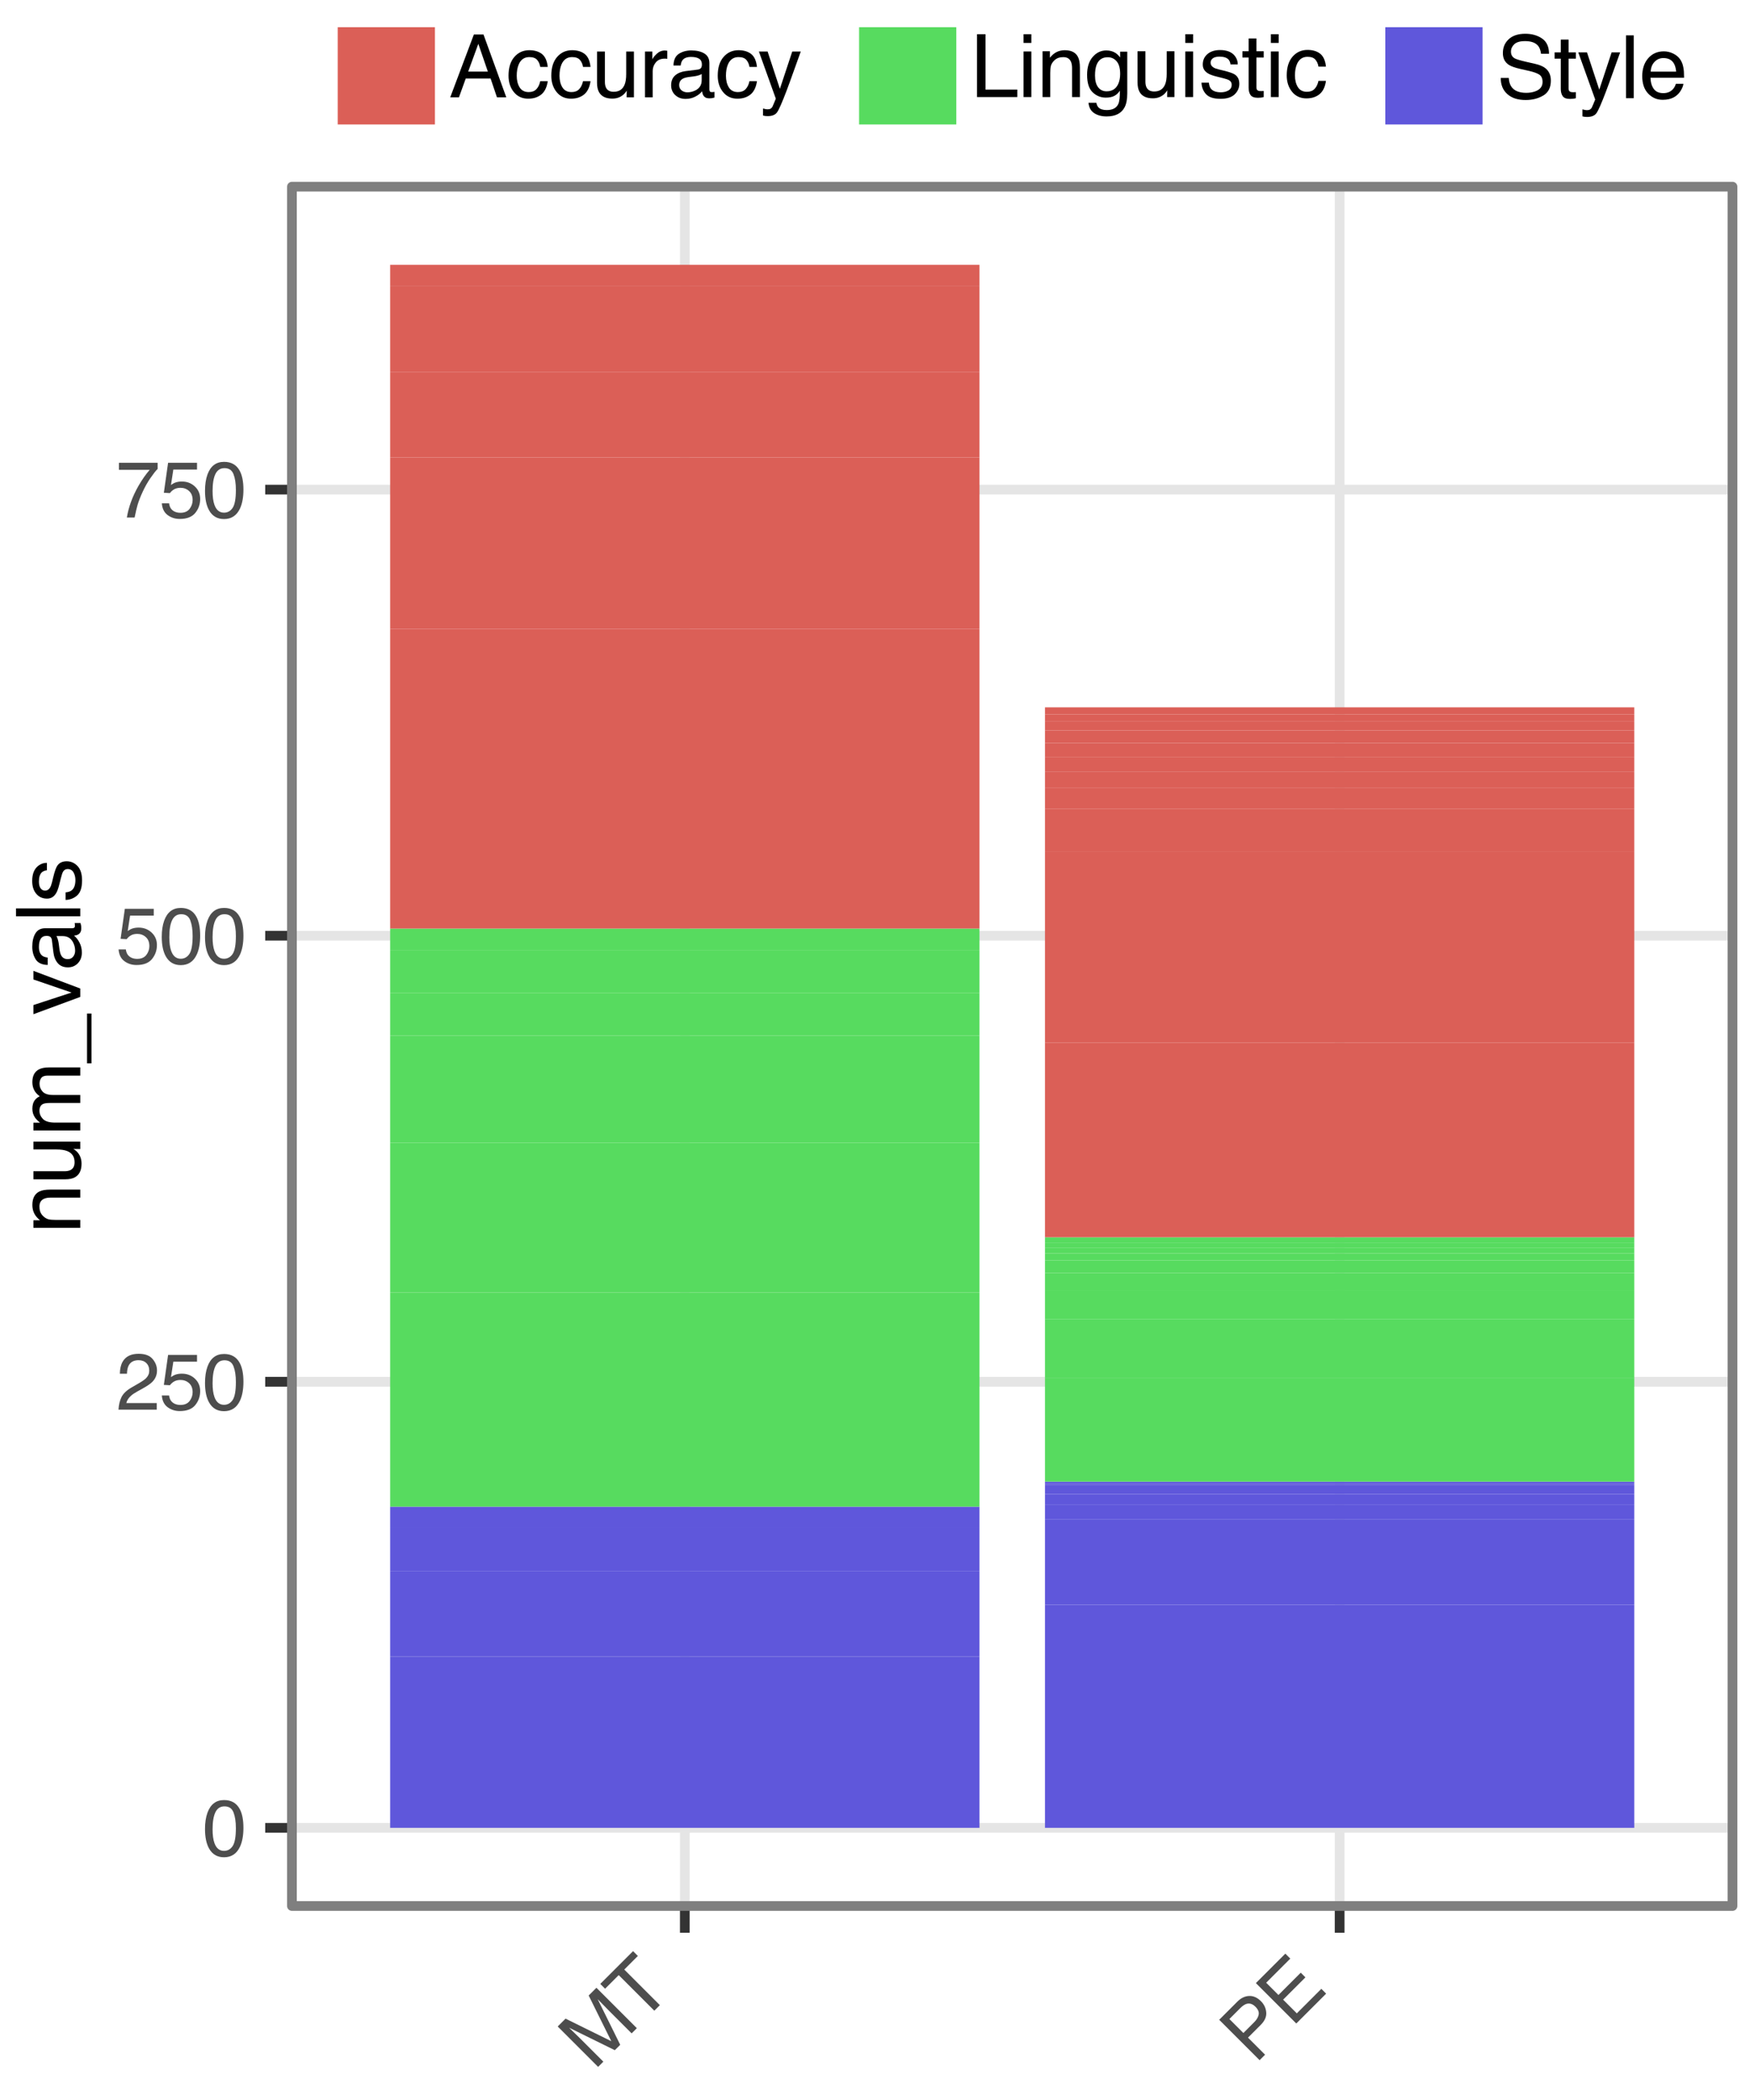 <?xml version="1.0" encoding="utf-8" standalone="no"?>
<!DOCTYPE svg PUBLIC "-//W3C//DTD SVG 1.1//EN"
  "http://www.w3.org/Graphics/SVG/1.1/DTD/svg11.dtd">
<svg xmlns:xlink="http://www.w3.org/1999/xlink" width="180pt" height="216pt" viewBox="0 0 180 216" xmlns="http://www.w3.org/2000/svg" version="1.1">
 <rect x="0" y="0" width="180" height="216" fill="#808080" stroke="none"/>
 <defs>
  <style type="text/css">*{stroke-linejoin: round; stroke-linecap: butt}</style>
 </defs>
 <g id="figure_1">
  <g id="patch_1">
   <path d="M 0 216 
L 180 216 
L 180 0 
L 0 0 
z
" style="fill: #ffffff; stroke: #ffffff; stroke-linejoin: miter"/>
  </g>
  <g id="axes_1">
   <g id="patch_2">
    <path d="M 30.028 196.046 
L 178.2 196.046 
L 178.2 19.2 
L 30.028 19.2 
z
" style="fill: #ffffff"/>
   </g>
   <g id="matplotlib.axis_1">
    <g id="xtick_1">
     <g id="line2d_1">
      <path d="M 70.439 196.046 
L 70.439 19.2 
" clip-path="url(#pf47aa751c5)" style="fill: none; stroke: #e5e5e5; stroke-linecap: square"/>
     </g>
     <g id="line2d_2">
      <path d="M 70.439 196.046 
" style="fill: none; stroke: #333333; stroke-width: 1.5; stroke-linecap: square"/>
      <defs>
       <path id="m20f5424041" d="M 0 0 
L 0 2.75 
" style="stroke: #333333"/>
      </defs>
      <g>
       <use xlink:href="#m20f5424041" x="70.439" y="196.046" style="fill: #333333; stroke: #333333"/>
      </g>
     </g>
     <g id="text_1">
      <!-- MT -->
      <g style="fill: #4d4d4d" transform="translate(61.093 213.021) rotate(-45) scale(0.08 -0.08)">
       <defs>
        <path id="Helvetica-4d" d="M 472 4591 
L 1363 4591 
L 2681 709 
L 3991 4591 
L 4872 4591 
L 4872 0 
L 4281 0 
L 4281 2709 
Q 4281 2850 4287 3175 
Q 4294 3500 4294 3872 
L 2984 0 
L 2369 0 
L 1050 3872 
L 1050 3731 
Q 1050 3563 1058 3217 
Q 1066 2872 1066 2709 
L 1066 0 
L 472 0 
L 472 4591 
z
" transform="scale(0.016)"/>
        <path id="Helvetica-54" d="M 3828 4591 
L 3828 4044 
L 2281 4044 
L 2281 0 
L 1650 0 
L 1650 4044 
L 103 4044 
L 103 4591 
L 3828 4591 
z
" transform="scale(0.016)"/>
       </defs>
       <use xlink:href="#Helvetica-4d"/>
       <use xlink:href="#Helvetica-54" x="83.301"/>
      </g>
     </g>
    </g>
    <g id="xtick_2">
     <g id="line2d_3">
      <path d="M 137.79 196.046 
L 137.79 19.2 
" clip-path="url(#pf47aa751c5)" style="fill: none; stroke: #e5e5e5; stroke-linecap: square"/>
     </g>
     <g id="line2d_4">
      <path d="M 137.79 196.046 
" style="fill: none; stroke: #333333; stroke-width: 1.5; stroke-linecap: square"/>
      <g>
       <use xlink:href="#m20f5424041" x="137.79" y="196.046" style="fill: #333333; stroke: #333333"/>
      </g>
     </g>
     <g id="text_2">
      <!-- PE -->
      <g style="fill: #4d4d4d" transform="translate(129.064 212.4) rotate(-45) scale(0.08 -0.08)">
       <defs>
        <path id="Helvetica-50" d="M 547 4591 
L 2613 4591 
Q 3225 4591 3600 4245 
Q 3975 3900 3975 3275 
Q 3975 2738 3640 2339 
Q 3306 1941 2613 1941 
L 1169 1941 
L 1169 0 
L 547 0 
L 547 4591 
z
M 3347 3272 
Q 3347 3778 2972 3959 
Q 2766 4056 2406 4056 
L 1169 4056 
L 1169 2466 
L 2406 2466 
Q 2825 2466 3086 2644 
Q 3347 2822 3347 3272 
z
" transform="scale(0.016)"/>
        <path id="Helvetica-45" d="M 547 4591 
L 3894 4591 
L 3894 4028 
L 1153 4028 
L 1153 2634 
L 3688 2634 
L 3688 2103 
L 1153 2103 
L 1153 547 
L 3941 547 
L 3941 0 
L 547 0 
L 547 4591 
z
M 2244 4591 
L 2244 4591 
z
" transform="scale(0.016)"/>
       </defs>
       <use xlink:href="#Helvetica-50"/>
       <use xlink:href="#Helvetica-45" x="66.699"/>
      </g>
     </g>
    </g>
   </g>
   <g id="matplotlib.axis_2">
    <g id="ytick_1">
     <g id="line2d_5">
      <path d="M 30.028 188.007 
L 178.2 188.007 
" clip-path="url(#pf47aa751c5)" style="fill: none; stroke: #e5e5e5; stroke-linecap: square"/>
     </g>
     <g id="line2d_6">
      <path d="M 30.028 188.007 
" style="fill: none; stroke: #333333; stroke-width: 1.5; stroke-linecap: square"/>
      <defs>
       <path id="mea6f6a68ad" d="M 0 0 
L -2.75 0 
" style="stroke: #333333"/>
      </defs>
      <g>
       <use xlink:href="#mea6f6a68ad" x="30.028" y="188.007" style="fill: #333333; stroke: #333333"/>
      </g>
     </g>
     <g id="text_3">
      <!-- 0 -->
      <g style="fill: #4d4d4d" transform="translate(20.83 190.877) scale(0.08 -0.08)">
       <defs>
        <path id="Helvetica-30" d="M 1731 4475 
Q 2600 4475 2988 3759 
Q 3288 3206 3288 2244 
Q 3288 1331 3016 734 
Q 2622 -122 1728 -122 
Q 922 -122 528 578 
Q 200 1163 200 2147 
Q 200 2909 397 3456 
Q 766 4475 1731 4475 
z
M 1725 391 
Q 2163 391 2422 778 
Q 2681 1166 2681 2222 
Q 2681 2984 2493 3476 
Q 2306 3969 1766 3969 
Q 1269 3969 1039 3501 
Q 809 3034 809 2125 
Q 809 1441 956 1025 
Q 1181 391 1725 391 
z
" transform="scale(0.016)"/>
       </defs>
       <use xlink:href="#Helvetica-30"/>
      </g>
     </g>
    </g>
    <g id="ytick_2">
     <g id="line2d_7">
      <path d="M 30.028 142.126 
L 178.2 142.126 
" clip-path="url(#pf47aa751c5)" style="fill: none; stroke: #e5e5e5; stroke-linecap: square"/>
     </g>
     <g id="line2d_8">
      <path d="M 30.028 142.126 
" style="fill: none; stroke: #333333; stroke-width: 1.5; stroke-linecap: square"/>
      <g>
       <use xlink:href="#mea6f6a68ad" x="30.028" y="142.126" style="fill: #333333; stroke: #333333"/>
      </g>
     </g>
     <g id="text_4">
      <!-- 250 -->
      <g style="fill: #4d4d4d" transform="translate(11.932 144.995) scale(0.08 -0.08)">
       <defs>
        <path id="Helvetica-32" d="M 200 0 
Q 231 578 439 1006 
Q 647 1434 1250 1784 
L 1850 2131 
Q 2253 2366 2416 2531 
Q 2672 2791 2672 3125 
Q 2672 3516 2437 3745 
Q 2203 3975 1813 3975 
Q 1234 3975 1013 3538 
Q 894 3303 881 2888 
L 309 2888 
Q 319 3472 525 3841 
Q 891 4491 1816 4491 
Q 2584 4491 2939 4075 
Q 3294 3659 3294 3150 
Q 3294 2613 2916 2231 
Q 2697 2009 2131 1694 
L 1703 1456 
Q 1397 1288 1222 1134 
Q 909 863 828 531 
L 3272 531 
L 3272 0 
L 200 0 
z
" transform="scale(0.016)"/>
        <path id="Helvetica-35" d="M 791 1141 
Q 847 659 1238 475 
Q 1438 381 1700 381 
Q 2200 381 2440 700 
Q 2681 1019 2681 1406 
Q 2681 1875 2395 2131 
Q 2109 2388 1709 2388 
Q 1419 2388 1211 2275 
Q 1003 2163 856 1963 
L 369 1991 
L 709 4400 
L 3034 4400 
L 3034 3856 
L 1131 3856 
L 941 2613 
Q 1097 2731 1238 2791 
Q 1488 2894 1816 2894 
Q 2431 2894 2859 2497 
Q 3288 2100 3288 1491 
Q 3288 856 2895 371 
Q 2503 -113 1644 -113 
Q 1097 -113 676 195 
Q 256 503 206 1141 
L 791 1141 
z
" transform="scale(0.016)"/>
       </defs>
       <use xlink:href="#Helvetica-32"/>
       <use xlink:href="#Helvetica-35" x="55.615"/>
       <use xlink:href="#Helvetica-30" x="111.23"/>
      </g>
     </g>
    </g>
    <g id="ytick_3">
     <g id="line2d_9">
      <path d="M 30.028 96.244 
L 178.2 96.244 
" clip-path="url(#pf47aa751c5)" style="fill: none; stroke: #e5e5e5; stroke-linecap: square"/>
     </g>
     <g id="line2d_10">
      <path d="M 30.028 96.244 
" style="fill: none; stroke: #333333; stroke-width: 1.5; stroke-linecap: square"/>
      <g>
       <use xlink:href="#mea6f6a68ad" x="30.028" y="96.244" style="fill: #333333; stroke: #333333"/>
      </g>
     </g>
     <g id="text_5">
      <!-- 500 -->
      <g style="fill: #4d4d4d" transform="translate(11.932 99.114) scale(0.08 -0.08)">
       <use xlink:href="#Helvetica-35"/>
       <use xlink:href="#Helvetica-30" x="55.615"/>
       <use xlink:href="#Helvetica-30" x="111.23"/>
      </g>
     </g>
    </g>
    <g id="ytick_4">
     <g id="line2d_11">
      <path d="M 30.028 50.363 
L 178.2 50.363 
" clip-path="url(#pf47aa751c5)" style="fill: none; stroke: #e5e5e5; stroke-linecap: square"/>
     </g>
     <g id="line2d_12">
      <path d="M 30.028 50.363 
" style="fill: none; stroke: #333333; stroke-width: 1.5; stroke-linecap: square"/>
      <g>
       <use xlink:href="#mea6f6a68ad" x="30.028" y="50.363" style="fill: #333333; stroke: #333333"/>
      </g>
     </g>
     <g id="text_6">
      <!-- 750 -->
      <g style="fill: #4d4d4d" transform="translate(11.932 53.232) scale(0.08 -0.08)">
       <defs>
        <path id="Helvetica-37" d="M 3347 4400 
L 3347 3909 
Q 3131 3700 2773 3181 
Q 2416 2663 2141 2063 
Q 1869 1478 1728 997 
Q 1638 688 1494 0 
L 872 0 
Q 1084 1281 1809 2550 
Q 2238 3294 2709 3834 
L 234 3834 
L 234 4400 
L 3347 4400 
z
" transform="scale(0.016)"/>
       </defs>
       <use xlink:href="#Helvetica-37"/>
       <use xlink:href="#Helvetica-35" x="55.615"/>
       <use xlink:href="#Helvetica-30" x="111.23"/>
      </g>
     </g>
    </g>
    <g id="ytick_5"/>
    <g id="ytick_6"/>
    <g id="ytick_7"/>
    <g id="ytick_8"/>
   </g>
   <g id="PolyCollection_1">
    <path d="M 40.131 188.007 
L 40.131 170.389 
L 100.747 170.389 
L 100.747 188.007 
z
" clip-path="url(#pf47aa751c5)" style="fill: #5f57db"/>
    <path d="M 40.131 170.389 
L 40.131 161.58 
L 100.747 161.58 
L 100.747 170.389 
z
" clip-path="url(#pf47aa751c5)" style="fill: #5f57db"/>
    <path d="M 40.131 161.58 
L 40.131 157.175 
L 100.747 157.175 
L 100.747 161.58 
z
" clip-path="url(#pf47aa751c5)" style="fill: #5f57db"/>
    <path d="M 40.131 157.175 
L 40.131 154.973 
L 100.747 154.973 
L 100.747 157.175 
z
" clip-path="url(#pf47aa751c5)" style="fill: #5f57db"/>
    <path d="M 40.131 154.973 
L 40.131 132.95 
L 100.747 132.95 
L 100.747 154.973 
z
" clip-path="url(#pf47aa751c5)" style="fill: #57db5f"/>
    <path d="M 40.131 132.95 
L 40.131 117.533 
L 100.747 117.533 
L 100.747 132.95 
z
" clip-path="url(#pf47aa751c5)" style="fill: #57db5f"/>
    <path d="M 40.131 117.533 
L 40.131 106.522 
L 100.747 106.522 
L 100.747 117.533 
z
" clip-path="url(#pf47aa751c5)" style="fill: #57db5f"/>
    <path d="M 40.131 106.522 
L 40.131 102.117 
L 100.747 102.117 
L 100.747 106.522 
z
" clip-path="url(#pf47aa751c5)" style="fill: #57db5f"/>
    <path d="M 40.131 102.117 
L 40.131 97.713 
L 100.747 97.713 
L 100.747 102.117 
z
" clip-path="url(#pf47aa751c5)" style="fill: #57db5f"/>
    <path d="M 40.131 97.713 
L 40.131 95.51 
L 100.747 95.51 
L 100.747 97.713 
z
" clip-path="url(#pf47aa751c5)" style="fill: #57db5f"/>
    <path d="M 40.131 95.51 
L 40.131 64.678 
L 100.747 64.678 
L 100.747 95.51 
z
" clip-path="url(#pf47aa751c5)" style="fill: #db5f57"/>
    <path d="M 40.131 64.678 
L 40.131 47.059 
L 100.747 47.059 
L 100.747 64.678 
z
" clip-path="url(#pf47aa751c5)" style="fill: #db5f57"/>
    <path d="M 40.131 47.059 
L 40.131 38.25 
L 100.747 38.25 
L 100.747 47.059 
z
" clip-path="url(#pf47aa751c5)" style="fill: #db5f57"/>
    <path d="M 40.131 38.25 
L 40.131 29.441 
L 100.747 29.441 
L 100.747 38.25 
z
" clip-path="url(#pf47aa751c5)" style="fill: #db5f57"/>
    <path d="M 40.131 29.441 
L 40.131 27.238 
L 100.747 27.238 
L 100.747 29.441 
z
" clip-path="url(#pf47aa751c5)" style="fill: #db5f57"/>
    <path d="M 107.482 188.007 
L 107.482 165.067 
L 168.097 165.067 
L 168.097 188.007 
z
" clip-path="url(#pf47aa751c5)" style="fill: #5f57db"/>
    <path d="M 107.482 165.067 
L 107.482 156.257 
L 168.097 156.257 
L 168.097 165.067 
z
" clip-path="url(#pf47aa751c5)" style="fill: #5f57db"/>
    <path d="M 107.482 156.257 
L 107.482 154.789 
L 168.097 154.789 
L 168.097 156.257 
z
" clip-path="url(#pf47aa751c5)" style="fill: #5f57db"/>
    <path d="M 107.482 154.789 
L 107.482 153.688 
L 168.097 153.688 
L 168.097 154.789 
z
" clip-path="url(#pf47aa751c5)" style="fill: #5f57db"/>
    <path d="M 107.482 153.688 
L 107.482 152.77 
L 168.097 152.77 
L 168.097 153.688 
z
" clip-path="url(#pf47aa751c5)" style="fill: #5f57db"/>
    <path d="M 107.482 152.77 
L 107.482 152.587 
L 168.097 152.587 
L 168.097 152.77 
z
" clip-path="url(#pf47aa751c5)" style="fill: #5f57db"/>
    <path d="M 107.482 152.587 
L 107.482 152.403 
L 168.097 152.403 
L 168.097 152.587 
z
" clip-path="url(#pf47aa751c5)" style="fill: #5f57db"/>
    <path d="M 107.482 152.403 
L 107.482 141.759 
L 168.097 141.759 
L 168.097 152.403 
z
" clip-path="url(#pf47aa751c5)" style="fill: #57db5f"/>
    <path d="M 107.482 141.759 
L 107.482 135.702 
L 168.097 135.702 
L 168.097 141.759 
z
" clip-path="url(#pf47aa751c5)" style="fill: #57db5f"/>
    <path d="M 107.482 135.702 
L 107.482 132.766 
L 168.097 132.766 
L 168.097 135.702 
z
" clip-path="url(#pf47aa751c5)" style="fill: #57db5f"/>
    <path d="M 107.482 132.766 
L 107.482 130.931 
L 168.097 130.931 
L 168.097 132.766 
z
" clip-path="url(#pf47aa751c5)" style="fill: #57db5f"/>
    <path d="M 107.482 130.931 
L 107.482 129.646 
L 168.097 129.646 
L 168.097 130.931 
z
" clip-path="url(#pf47aa751c5)" style="fill: #57db5f"/>
    <path d="M 107.482 129.646 
L 107.482 128.912 
L 168.097 128.912 
L 168.097 129.646 
z
" clip-path="url(#pf47aa751c5)" style="fill: #57db5f"/>
    <path d="M 107.482 128.912 
L 107.482 128.361 
L 168.097 128.361 
L 168.097 128.912 
z
" clip-path="url(#pf47aa751c5)" style="fill: #57db5f"/>
    <path d="M 107.482 128.361 
L 107.482 127.811 
L 168.097 127.811 
L 168.097 128.361 
z
" clip-path="url(#pf47aa751c5)" style="fill: #57db5f"/>
    <path d="M 107.482 127.811 
L 107.482 127.26 
L 168.097 127.26 
L 168.097 127.811 
z
" clip-path="url(#pf47aa751c5)" style="fill: #57db5f"/>
    <path d="M 107.482 127.26 
L 107.482 107.256 
L 168.097 107.256 
L 168.097 127.26 
z
" clip-path="url(#pf47aa751c5)" style="fill: #db5f57"/>
    <path d="M 107.482 107.256 
L 107.482 87.619 
L 168.097 87.619 
L 168.097 107.256 
z
" clip-path="url(#pf47aa751c5)" style="fill: #db5f57"/>
    <path d="M 107.482 87.619 
L 107.482 83.214 
L 168.097 83.214 
L 168.097 87.619 
z
" clip-path="url(#pf47aa751c5)" style="fill: #db5f57"/>
    <path d="M 107.482 83.214 
L 107.482 81.012 
L 168.097 81.012 
L 168.097 83.214 
z
" clip-path="url(#pf47aa751c5)" style="fill: #db5f57"/>
    <path d="M 107.482 81.012 
L 107.482 79.36 
L 168.097 79.36 
L 168.097 81.012 
z
" clip-path="url(#pf47aa751c5)" style="fill: #db5f57"/>
    <path d="M 107.482 79.36 
L 107.482 77.892 
L 168.097 77.892 
L 168.097 79.36 
z
" clip-path="url(#pf47aa751c5)" style="fill: #db5f57"/>
    <path d="M 107.482 77.892 
L 107.482 76.423 
L 168.097 76.423 
L 168.097 77.892 
z
" clip-path="url(#pf47aa751c5)" style="fill: #db5f57"/>
    <path d="M 107.482 76.423 
L 107.482 75.139 
L 168.097 75.139 
L 168.097 76.423 
z
" clip-path="url(#pf47aa751c5)" style="fill: #db5f57"/>
    <path d="M 107.482 75.139 
L 107.482 74.221 
L 168.097 74.221 
L 168.097 75.139 
z
" clip-path="url(#pf47aa751c5)" style="fill: #db5f57"/>
    <path d="M 107.482 74.221 
L 107.482 73.487 
L 168.097 73.487 
L 168.097 74.221 
z
" clip-path="url(#pf47aa751c5)" style="fill: #db5f57"/>
    <path d="M 107.482 73.487 
L 107.482 72.936 
L 168.097 72.936 
L 168.097 73.487 
z
" clip-path="url(#pf47aa751c5)" style="fill: #db5f57"/>
    <path d="M 107.482 72.936 
L 107.482 72.753 
L 168.097 72.753 
L 168.097 72.936 
z
" clip-path="url(#pf47aa751c5)" style="fill: #db5f57"/>
   </g>
  </g>
  <g id="patch_3">
   <path d="M 30.028 196.046 
L 178.2 196.046 
L 178.2 19.2 
L 30.028 19.2 
L 30.028 196.046 
z
" style="fill: none; stroke: #7f7f7f; stroke-linejoin: miter"/>
  </g>
  <g id="text_7">
   <!-- num_vals -->
   <g transform="translate(8.256 126.881) rotate(-90) scale(0.09 -0.09)">
    <defs>
     <path id="Helvetica-6e" d="M 413 3347 
L 947 3347 
L 947 2872 
Q 1184 3166 1450 3294 
Q 1716 3422 2041 3422 
Q 2753 3422 3003 2925 
Q 3141 2653 3141 2147 
L 3141 0 
L 2569 0 
L 2569 2109 
Q 2569 2416 2478 2603 
Q 2328 2916 1934 2916 
Q 1734 2916 1606 2875 
Q 1375 2806 1200 2600 
Q 1059 2434 1017 2257 
Q 975 2081 975 1753 
L 975 0 
L 413 0 
L 413 3347 
z
M 1734 3428 
L 1734 3428 
z
" transform="scale(0.016)"/>
     <path id="Helvetica-75" d="M 975 3347 
L 975 1125 
Q 975 869 1056 706 
Q 1206 406 1616 406 
Q 2203 406 2416 931 
Q 2531 1213 2531 1703 
L 2531 3347 
L 3094 3347 
L 3094 0 
L 2563 0 
L 2569 494 
Q 2459 303 2297 172 
Q 1975 -91 1516 -91 
Q 800 -91 541 388 
Q 400 644 400 1072 
L 400 3347 
L 975 3347 
z
M 1747 3428 
L 1747 3428 
z
" transform="scale(0.016)"/>
     <path id="Helvetica-6d" d="M 413 3347 
L 969 3347 
L 969 2872 
Q 1169 3119 1331 3231 
Q 1609 3422 1963 3422 
Q 2363 3422 2606 3225 
Q 2744 3113 2856 2894 
Q 3044 3163 3297 3292 
Q 3550 3422 3866 3422 
Q 4541 3422 4784 2934 
Q 4916 2672 4916 2228 
L 4916 0 
L 4331 0 
L 4331 2325 
Q 4331 2659 4164 2784 
Q 3997 2909 3756 2909 
Q 3425 2909 3186 2687 
Q 2947 2466 2947 1947 
L 2947 0 
L 2375 0 
L 2375 2184 
Q 2375 2525 2294 2681 
Q 2166 2916 1816 2916 
Q 1497 2916 1236 2669 
Q 975 2422 975 1775 
L 975 0 
L 413 0 
L 413 3347 
z
" transform="scale(0.016)"/>
     <path id="Helvetica-5f" d="M 0 -800 
L 0 -484 
L 3559 -484 
L 3559 -800 
L 0 -800 
z
" transform="scale(0.016)"/>
     <path id="Helvetica-76" d="M 688 3347 
L 1581 622 
L 2516 3347 
L 3131 3347 
L 1869 0 
L 1269 0 
L 34 3347 
L 688 3347 
z
" transform="scale(0.016)"/>
     <path id="Helvetica-61" d="M 844 891 
Q 844 647 1022 506 
Q 1200 366 1444 366 
Q 1741 366 2019 503 
Q 2488 731 2488 1250 
L 2488 1703 
Q 2384 1638 2221 1594 
Q 2059 1550 1903 1531 
L 1563 1488 
Q 1256 1447 1103 1359 
Q 844 1213 844 891 
z
M 2206 2028 
Q 2400 2053 2466 2191 
Q 2503 2266 2503 2406 
Q 2503 2694 2298 2823 
Q 2094 2953 1713 2953 
Q 1272 2953 1088 2716 
Q 984 2584 953 2325 
L 428 2325 
Q 444 2944 830 3186 
Q 1216 3428 1725 3428 
Q 2316 3428 2684 3203 
Q 3050 2978 3050 2503 
L 3050 575 
Q 3050 488 3086 434 
Q 3122 381 3238 381 
Q 3275 381 3322 386 
Q 3369 391 3422 400 
L 3422 -16 
Q 3291 -53 3222 -62 
Q 3153 -72 3034 -72 
Q 2744 -72 2613 134 
Q 2544 244 2516 444 
Q 2344 219 2022 53 
Q 1700 -113 1313 -113 
Q 847 -113 551 170 
Q 256 453 256 878 
Q 256 1344 547 1600 
Q 838 1856 1309 1916 
L 2206 2028 
z
M 1741 3428 
L 1741 3428 
z
" transform="scale(0.016)"/>
     <path id="Helvetica-6c" d="M 428 4591 
L 991 4591 
L 991 0 
L 428 0 
L 428 4591 
z
" transform="scale(0.016)"/>
     <path id="Helvetica-73" d="M 747 1050 
Q 772 769 888 619 
Q 1100 347 1625 347 
Q 1938 347 2175 483 
Q 2413 619 2413 903 
Q 2413 1119 2222 1231 
Q 2100 1300 1741 1391 
L 1294 1503 
Q 866 1609 663 1741 
Q 300 1969 300 2372 
Q 300 2847 642 3140 
Q 984 3434 1563 3434 
Q 2319 3434 2653 2991 
Q 2863 2709 2856 2384 
L 2325 2384 
Q 2309 2575 2191 2731 
Q 1997 2953 1519 2953 
Q 1200 2953 1036 2831 
Q 872 2709 872 2509 
Q 872 2291 1088 2159 
Q 1213 2081 1456 2022 
L 1828 1931 
Q 2434 1784 2641 1647 
Q 2969 1431 2969 969 
Q 2969 522 2630 197 
Q 2291 -128 1597 -128 
Q 850 -128 539 211 
Q 228 550 206 1050 
L 747 1050 
z
M 1578 3428 
L 1578 3428 
z
" transform="scale(0.016)"/>
    </defs>
    <use xlink:href="#Helvetica-6e"/>
    <use xlink:href="#Helvetica-75" x="55.615"/>
    <use xlink:href="#Helvetica-6d" x="111.23"/>
    <use xlink:href="#Helvetica-5f" x="194.531"/>
    <use xlink:href="#Helvetica-76" x="250.146"/>
    <use xlink:href="#Helvetica-61" x="300.146"/>
    <use xlink:href="#Helvetica-6c" x="355.762"/>
    <use xlink:href="#Helvetica-73" x="377.979"/>
   </g>
  </g>
  <g id="patch_4">
   <path d="M 33.736 13.8 
L 174.492 13.8 
L 174.492 1.8 
L 33.736 1.8 
z
" style="fill: #ffffff"/>
  </g>
  <g id="patch_5">
   <path d="M 35.736 11.8 
L 43.736 11.8 
L 43.736 3.8 
L 35.736 3.8 
L 35.736 11.8 
z
" clip-path="url(#p3983d4e36c)" style="fill: none; stroke: #cccccc; stroke-linejoin: miter"/>
  </g>
  <g id="patch_6">
   <path d="M 34.736 12.8 
L 44.736 12.8 
L 44.736 2.8 
L 34.736 2.8 
z
" clip-path="url(#p3983d4e36c)" style="fill: #db5f57"/>
  </g>
  <g id="text_8">
   <!-- Accuracy -->
   <g transform="translate(46.176 10.013) scale(0.088 -0.088)">
    <defs>
     <path id="Helvetica-41" d="M 2844 1881 
L 2147 3909 
L 1406 1881 
L 2844 1881 
z
M 1822 4591 
L 2525 4591 
L 4191 0 
L 3509 0 
L 3044 1375 
L 1228 1375 
L 731 0 
L 94 0 
L 1822 4591 
z
" transform="scale(0.016)"/>
     <path id="Helvetica-63" d="M 1703 3444 
Q 2269 3444 2623 3169 
Q 2978 2894 3050 2222 
L 2503 2222 
Q 2453 2531 2275 2736 
Q 2097 2941 1703 2941 
Q 1166 2941 934 2416 
Q 784 2075 784 1575 
Q 784 1072 996 728 
Q 1209 384 1666 384 
Q 2016 384 2220 598 
Q 2425 813 2503 1184 
L 3050 1184 
Q 2956 519 2581 211 
Q 2206 -97 1622 -97 
Q 966 -97 575 383 
Q 184 863 184 1581 
Q 184 2463 612 2953 
Q 1041 3444 1703 3444 
z
M 1616 3428 
L 1616 3428 
z
" transform="scale(0.016)"/>
     <path id="Helvetica-72" d="M 428 3347 
L 963 3347 
L 963 2769 
Q 1028 2938 1284 3180 
Q 1541 3422 1875 3422 
Q 1891 3422 1928 3419 
Q 1966 3416 2056 3406 
L 2056 2813 
Q 2006 2822 1964 2825 
Q 1922 2828 1872 2828 
Q 1447 2828 1219 2554 
Q 991 2281 991 1925 
L 991 0 
L 428 0 
L 428 3347 
z
" transform="scale(0.016)"/>
     <path id="Helvetica-79" d="M 2503 3347 
L 3125 3347 
Q 3006 3025 2597 1878 
Q 2291 1016 2084 472 
Q 1597 -809 1397 -1090 
Q 1197 -1372 709 -1372 
Q 591 -1372 527 -1362 
Q 463 -1353 369 -1328 
L 369 -816 
Q 516 -856 581 -865 
Q 647 -875 697 -875 
Q 853 -875 926 -823 
Q 1000 -772 1050 -697 
Q 1066 -672 1162 -440 
Q 1259 -209 1303 -97 
L 66 3347 
L 703 3347 
L 1600 622 
L 2503 3347 
z
M 1597 3428 
L 1597 3428 
z
" transform="scale(0.016)"/>
    </defs>
    <use xlink:href="#Helvetica-41"/>
    <use xlink:href="#Helvetica-63" x="66.699"/>
    <use xlink:href="#Helvetica-63" x="116.699"/>
    <use xlink:href="#Helvetica-75" x="166.699"/>
    <use xlink:href="#Helvetica-72" x="222.314"/>
    <use xlink:href="#Helvetica-61" x="255.615"/>
    <use xlink:href="#Helvetica-63" x="311.23"/>
    <use xlink:href="#Helvetica-79" x="361.23"/>
   </g>
  </g>
  <g id="patch_7">
   <path d="M 89.364 11.8 
L 97.364 11.8 
L 97.364 3.8 
L 89.364 3.8 
L 89.364 11.8 
z
" clip-path="url(#pc00e1798e7)" style="fill: none; stroke: #cccccc; stroke-linejoin: miter"/>
  </g>
  <g id="patch_8">
   <path d="M 88.364 12.8 
L 98.364 12.8 
L 98.364 2.8 
L 88.364 2.8 
z
" clip-path="url(#pc00e1798e7)" style="fill: #57db5f"/>
  </g>
  <g id="text_9">
   <!-- Linguistic -->
   <g transform="translate(99.804 9.983) scale(0.088 -0.088)">
    <defs>
     <path id="Helvetica-4c" d="M 488 4591 
L 1109 4591 
L 1109 547 
L 3434 547 
L 3434 0 
L 488 0 
L 488 4591 
z
" transform="scale(0.016)"/>
     <path id="Helvetica-69" d="M 413 3331 
L 984 3331 
L 984 0 
L 413 0 
L 413 3331 
z
M 413 4591 
L 984 4591 
L 984 3953 
L 413 3953 
L 413 4591 
z
" transform="scale(0.016)"/>
     <path id="Helvetica-67" d="M 1594 3406 
Q 1988 3406 2281 3213 
Q 2441 3103 2606 2894 
L 2606 3316 
L 3125 3316 
L 3125 272 
Q 3125 -366 2938 -734 
Q 2588 -1416 1616 -1416 
Q 1075 -1416 706 -1173 
Q 338 -931 294 -416 
L 866 -416 
Q 906 -641 1028 -763 
Q 1219 -950 1628 -950 
Q 2275 -950 2475 -494 
Q 2594 -225 2584 466 
Q 2416 209 2178 84 
Q 1941 -41 1550 -41 
Q 1006 -41 598 345 
Q 191 731 191 1622 
Q 191 2463 602 2934 
Q 1013 3406 1594 3406 
z
M 2606 1688 
Q 2606 2309 2350 2609 
Q 2094 2909 1697 2909 
Q 1103 2909 884 2353 
Q 769 2056 769 1575 
Q 769 1009 998 714 
Q 1228 419 1616 419 
Q 2222 419 2469 966 
Q 2606 1275 2606 1688 
z
M 1659 3428 
L 1659 3428 
z
" transform="scale(0.016)"/>
     <path id="Helvetica-74" d="M 525 4281 
L 1094 4281 
L 1094 3347 
L 1628 3347 
L 1628 2888 
L 1094 2888 
L 1094 703 
Q 1094 528 1213 469 
Q 1278 434 1431 434 
Q 1472 434 1519 436 
Q 1566 438 1628 444 
L 1628 0 
Q 1531 -28 1426 -40 
Q 1322 -53 1200 -53 
Q 806 -53 665 148 
Q 525 350 525 672 
L 525 2888 
L 72 2888 
L 72 3347 
L 525 3347 
L 525 4281 
z
" transform="scale(0.016)"/>
    </defs>
    <use xlink:href="#Helvetica-4c"/>
    <use xlink:href="#Helvetica-69" x="55.615"/>
    <use xlink:href="#Helvetica-6e" x="77.832"/>
    <use xlink:href="#Helvetica-67" x="133.447"/>
    <use xlink:href="#Helvetica-75" x="189.062"/>
    <use xlink:href="#Helvetica-69" x="244.678"/>
    <use xlink:href="#Helvetica-73" x="266.895"/>
    <use xlink:href="#Helvetica-74" x="316.895"/>
    <use xlink:href="#Helvetica-69" x="344.678"/>
    <use xlink:href="#Helvetica-63" x="366.895"/>
   </g>
  </g>
  <g id="patch_9">
   <path d="M 143.489 11.8 
L 151.489 11.8 
L 151.489 3.8 
L 143.489 3.8 
L 143.489 11.8 
z
" clip-path="url(#pe7a6d31c84)" style="fill: none; stroke: #cccccc; stroke-linejoin: miter"/>
  </g>
  <g id="patch_10">
   <path d="M 142.489 12.8 
L 152.489 12.8 
L 152.489 2.8 
L 142.489 2.8 
z
" clip-path="url(#pe7a6d31c84)" style="fill: #5f57db"/>
  </g>
  <g id="text_10">
   <!-- Style -->
   <g transform="translate(153.929 10.099) scale(0.088 -0.088)">
    <defs>
     <path id="Helvetica-53" d="M 894 1481 
Q 916 1091 1078 847 
Q 1388 391 2169 391 
Q 2519 391 2806 491 
Q 3363 684 3363 1184 
Q 3363 1559 3128 1719 
Q 2891 1875 2384 1991 
L 1763 2131 
Q 1153 2269 900 2434 
Q 463 2722 463 3294 
Q 463 3913 891 4309 
Q 1319 4706 2103 4706 
Q 2825 4706 3329 4357 
Q 3834 4009 3834 3244 
L 3250 3244 
Q 3203 3613 3050 3809 
Q 2766 4169 2084 4169 
Q 1534 4169 1293 3937 
Q 1053 3706 1053 3400 
Q 1053 3063 1334 2906 
Q 1519 2806 2169 2656 
L 2813 2509 
Q 3278 2403 3531 2219 
Q 3969 1897 3969 1284 
Q 3969 522 3414 194 
Q 2859 -134 2125 -134 
Q 1269 -134 784 303 
Q 300 738 309 1481 
L 894 1481 
z
M 2150 4716 
L 2150 4716 
z
" transform="scale(0.016)"/>
     <path id="Helvetica-65" d="M 1806 3422 
Q 2163 3422 2497 3255 
Q 2831 3088 3006 2822 
Q 3175 2569 3231 2231 
Q 3281 2000 3281 1494 
L 828 1494 
Q 844 984 1069 676 
Q 1294 369 1766 369 
Q 2206 369 2469 659 
Q 2619 828 2681 1050 
L 3234 1050 
Q 3213 866 3089 639 
Q 2966 413 2813 269 
Q 2556 19 2178 -69 
Q 1975 -119 1719 -119 
Q 1094 -119 659 336 
Q 225 791 225 1609 
Q 225 2416 662 2919 
Q 1100 3422 1806 3422 
z
M 2703 1941 
Q 2669 2306 2544 2525 
Q 2313 2931 1772 2931 
Q 1384 2931 1121 2651 
Q 859 2372 844 1941 
L 2703 1941 
z
M 1753 3428 
L 1753 3428 
z
" transform="scale(0.016)"/>
    </defs>
    <use xlink:href="#Helvetica-53"/>
    <use xlink:href="#Helvetica-74" x="66.699"/>
    <use xlink:href="#Helvetica-79" x="94.482"/>
    <use xlink:href="#Helvetica-6c" x="144.482"/>
    <use xlink:href="#Helvetica-65" x="166.699"/>
   </g>
  </g>
 </g>
 <defs>
  <clipPath id="pf47aa751c5">
   <rect x="30.028" y="19.2" width="148.172" height="176.846"/>
  </clipPath>
  <clipPath id="p3983d4e36c">
   <path d="M 34.736 12.8 
L 34.736 2.8 
L 44.736 2.8 
L 44.736 12.8 
"/>
  </clipPath>
  <clipPath id="pc00e1798e7">
   <path d="M 88.364 12.8 
L 88.364 2.8 
L 98.364 2.8 
L 98.364 12.8 
"/>
  </clipPath>
  <clipPath id="pe7a6d31c84">
   <path d="M 142.489 12.8 
L 142.489 2.8 
L 152.489 2.8 
L 152.489 12.8 
"/>
  </clipPath>
 </defs>
</svg>
